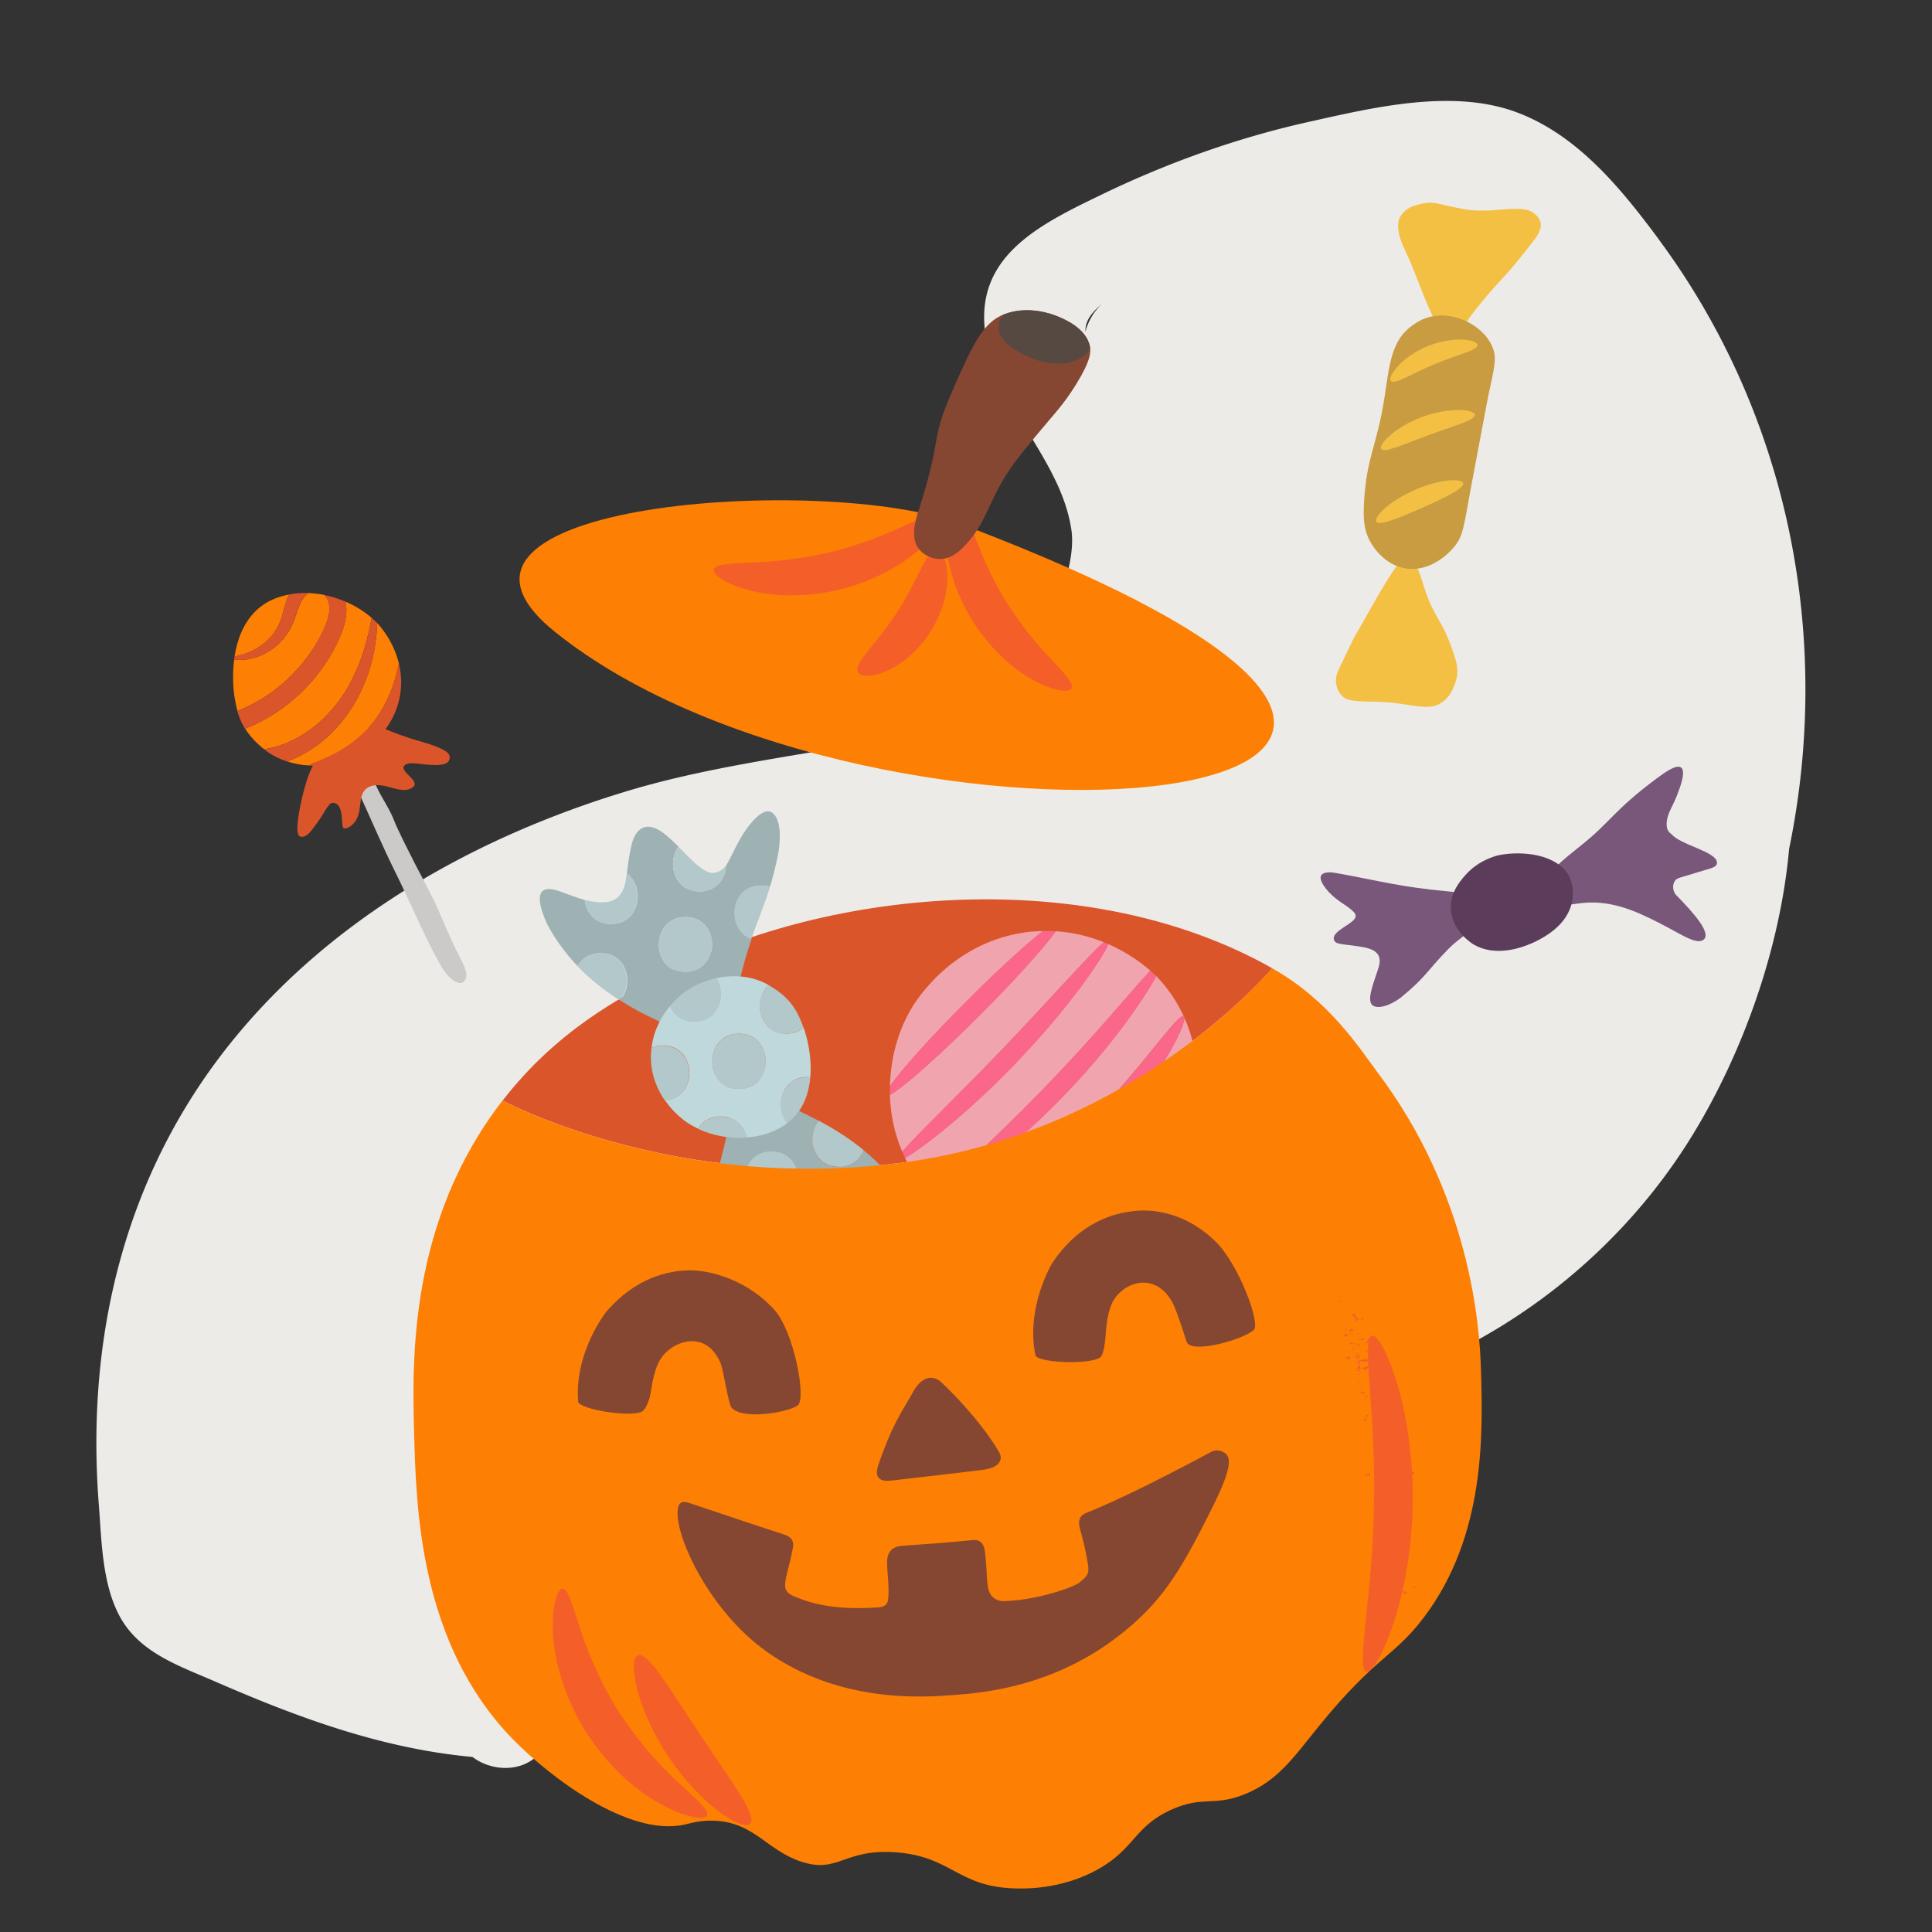 <svg xmlns="http://www.w3.org/2000/svg" viewBox="0 0 200 200"><rect x="0" y="0" width="200" height="200" fill="#333333" stroke="none"/><defs><clipPath id="clippath-4"><path class="cls-1" d="M142.45 110.8c-1.61-2.11-4.75-7.18-10.76-10.57 0 0-13.92 16.73-37.82 20.06-23.89 3.34-41.85-6.36-41.85-6.36-9.73 12.57-9.35 26.97-9.15 34.44.21 7.79.58 21.72 10.14 31.59 3.86 3.98 12.04 10.22 17.86 8.92.63-.14 1.61-.46 3.07-.4 4.15.16 5.43 3.08 9.04 4.25 3.81 1.24 4.38-1.37 9.75-.98 5.74.42 6.36 3.49 12.1 3.73 1.13.05 4.96.16 8.76-1.93 3.95-2.18 3.79-4.49 7.73-6.24 3.24-1.44 4.26-.27 7.5-1.56 3.46-1.38 5.07-3.81 7.67-7.01 5.95-7.33 7.8-7.19 10.91-11.31 6.4-8.47 6.1-18.99 5.91-25.62-.13-4.57-1.11-18.18-10.87-31.01z"/></clipPath><style>.cls-1{fill:none}.cls-2{fill:#78577a}.cls-3{fill:#f0a4ae}.cls-4{fill:#864732}.cls-6{fill:#db552a}.cls-7{fill:#f45f29}.cls-11{fill:#fd7f03}.cls-12{fill:#f4c044}.cls-14{fill:#9eb2b3}.cls-16{fill:#fb678a}.cls-17{fill:#b2c8ca}</style></defs><path d="M171.66 24.7c-3.87-5.21-8.32-10.67-14.56-13.04-6.69-2.54-14.97-.53-21.72.98-7.43 1.66-14.65 4.26-21.5 7.58-6.34 3.07-13.18 6.4-11.83 14.62 1.22 7.39 7.79 12.76 8.86 20.01.95 6.41-7.18 20.79-14.91 19.3-2.56-.49-4.52.81-5.52 2.61-8.59 1.55-17.33 2.66-25.48 5.11-15.77 4.75-30.79 13.18-41.19 26.18-10.94 13.67-14.93 30.41-13.58 47.72.29 3.75.34 8.31 2.24 11.69 2.06 3.66 6.1 5 9.73 6.58 8.64 3.77 17.34 6.98 26.71 7.84 2.53 1.92 6.9 1.59 8-2.39a44.62 44.62 0 0 1 1.63-4.77c3.55-.19 5.15-4.37 3.79-7.27a42.442 42.442 0 0 1 25.11-18.06c16.75-4.3 34.45-.87 51.27-5.05 15.13-3.77 28.48-13.67 36.58-26.97 5.03-8.26 8.97-18.97 9.92-29.5 4.48-21.72.06-44.82-13.55-63.16zm-59.2 9.32c-.04.11-.06.22-.09.33-.05-1.01.45-1.82 1.68-2.88a6.25 6.25 0 0 0-1.6 2.55zm6.18 32.73c.2-.45.37-.91.55-1.37.09.25.19.49.29.73-.28.21-.55.43-.83.63z" style="fill:#edebe8" id="BG_Strong"/><g id="Illustrations"><path class="cls-11" d="M99.45 54.24c-13.97-5.29-58.67-2.23-41.99 11.18 33.26 26.73 121.81 19.07 41.99-11.18z"/><path d="M37.03 79.59c-.41.37-.3 1.06-.23 1.47.07.39.19.67.21.7 1.3 2.81 2.52 5.72 3.9 8.5 1.56 3.14 2.94 6.49 4.56 9.42.33.6 1.02 1.7 1.79 1.99.42.16.59.13.86-.19.47-.56-.23-1.84-.55-2.46-1.18-2.23-1.96-4.54-3.14-6.78-2.3-4.35-3.4-6.67-3.61-7.24-.63-1.69-1.92-3.14-2.31-4.9-.02-.1-.1-.47-.4-.65-.31-.19-.81-.12-1.09.14z" style="fill:#cccac8"/><path class="cls-6" d="M35.19 76.58c-1.84 1.24-2.7 1.87-3.48 4.37-.48 1.52-1.34 5.33-.69 5.62.64.29 1.2-.52 1.95-1.58.56-.79 1.06-1.88 1.44-1.88 1.33-.01.81 2.45 1.17 2.62.29.13.77-.2 1.06-.53 1.13-1.28.08-3.29 1.83-3.84 1.45-.45 3.17 1.05 4.31.1.71-.59-1.29-1.53-.98-2.12.35-.69 2.07-.06 3.59-.15 1.07-.06 1.2-.5 1.15-.93-.06-.5-1.36-1.03-2.68-1.41-4.4-1.25-3.92-1.74-5.6-1.53-1.46.19-2.49.87-3.07 1.26z"/><path class="cls-2" d="M160.03 91.64c.32-1.55 1.55-2.44 3.81-4.26 2.9-2.33 3.27-3.53 7.66-6.8.96-.71 2.04-1.46 2.52-1.13.57.4-.2 2.29-.24 2.4-.52 1.58-1.21 2.25-1.25 3.4-.03.87.44 1.02.52 1.11.87 1.1 4.69 1.8 4.69 2.95 0 .52-.72.58-2.01.99-1.88.61-2.18.52-2.42 1.02-.2.42-.12.99.21 1.34 1.86 1.9 3.7 3.98 2.81 4.63-.68.5-2.07-.43-3.7-1.29-2.26-1.19-4.77-2.5-7.55-2.57-2.29-.06-3.53.75-4.45-.13-.86-.83-.63-1.6-.62-1.66zM147.91 92.06c-3.42-.37-6.84-1.22-9.76-1.71-.59-.1-1.19-.05-1.38.27-.24.42.32 1.15.45 1.32.92 1.2 2.07 1.7 2.6 2.18.18.16.52.41.52.7 0 .83-2.78 1.58-2.19 2.59.17.29.65.32 1.47.42 1.56.2 2.48.31 2.96.9.47.57.14 1.39.04 1.7-.42 1.35-1.29 3.34-.4 3.72.84.37 2.28-.46 2.89-.96 2.65-2.21 2.48-2.55 4.86-4.99 1.12-1.15 2.09-1.41 2.48-2.6.1-.3.47-1.55-.15-2.45-.56-.83-1.54-.77-4.4-1.08z"/><path d="M154.86 88.6c-.64.21-1.96.66-3.1 1.92-.53.59-1.64 1.81-1.57 3.54.09 2.3 2.19 3.61 2.31 3.68 2.56 1.54 5.72.12 6.75-.42 1.26-.66 3.03-1.86 3.47-3.9.31-1.44-.06-2.93-1.2-3.81-2.24-1.74-5.84-1.27-6.67-1z" style="fill:#5b3d5b"/><path class="cls-6" d="M93.88 120.29c23.89-3.34 37.82-20.06 37.82-20.06-19.23-10.86-45.84-8.13-62.21.27-5.3 2.72-11.82 6.16-17.46 13.43 0 0 17.96 9.69 41.85 6.36z"/><path class="cls-7" d="M110.92 71.25c.26-.52-.72-1.52-2.13-3.03-.72-.75-1.52-1.67-2.36-2.71-.82-1.05-1.67-2.24-2.48-3.54-.78-1.32-1.43-2.62-1.98-3.84-.52-1.23-.97-2.36-1.3-3.34-.69-1.96-1.12-3.29-1.7-3.3-.52-.01-1.11 1.39-1.09 3.76 0 1.18.2 2.59.61 4.11.44 1.51 1.1 3.12 2.04 4.68.95 1.55 2.07 2.89 3.2 3.98 1.15 1.07 2.3 1.9 3.35 2.45 2.1 1.12 3.61 1.25 3.84.78zM73.89 58.94c-.15.5 1.1 1.45 3.47 2.11 1.18.34 2.64.54 4.27.58 1.63.01 3.43-.15 5.26-.59 1.83-.45 3.51-1.12 4.95-1.88 1.43-.78 2.63-1.63 3.53-2.47 1.81-1.67 2.49-3.09 2.12-3.46-.4-.42-1.72.21-3.7 1.12-.99.46-2.17.96-3.48 1.47-1.32.48-2.79.96-4.35 1.34-1.57.37-3.09.61-4.49.79-1.4.15-2.68.25-3.77.29-2.18.1-3.64.14-3.8.7zM88.8 69.57c.22.48 1.3.58 2.8-.03 1.49-.6 3.34-2 4.68-4.08 1.34-2.08 1.86-4.34 1.79-5.95-.06-1.62-.6-2.56-1.13-2.56-.57 0-1.05.84-1.65 2.02-.59 1.19-1.35 2.73-2.37 4.33-1.03 1.58-2.12 2.91-2.96 3.94-.83 1.03-1.4 1.82-1.16 2.33z"/><path class="cls-4" d="M103.92 32.54c-2.19.87-3.26 3.2-5.29 7.83-2.43 5.53-.98 4.48-3.52 12.43-.32 1-.91 2.79-.02 3.99.5.68 1.44 1.11 2.32 1.08.98-.04 1.69-.63 2.2-1.12 1.99-1.92 2.51-3.89 3.76-6.24 1.05-1.97 2.1-3.25 4.02-5.57 1.54-1.87 2.62-2.91 4.02-5.17 1.54-2.5 1.53-3.37 1.42-3.92-.4-1.9-2.67-2.83-3.45-3.14-.37-.15-2.94-1.16-5.46-.16z"/><path d="M112.82 35.85c-.4-1.9-2.67-2.83-3.45-3.14-.37-.15-2.94-1.16-5.46-.16 0 0-2.06 2.01 1.87 4.06s6.22.52 6.69.03.34-.79.34-.79z" style="fill:#564942"/><path class="cls-12" d="M144.2 59.14c-1.57 2.39-2.59 4.43-3.92 6.66 0 0-.16.28-1.57 3.23-.26.55-.49 1.04-.4 1.67.12.9.52 1.25.79 1.49.68.57 2.89.37 4.55.51 3.17.27 4.7 1.14 6.16-.47.33-.36.62-.82.93-1.83.29-.95.06-1.79-.25-2.73-1.18-3.56-1.99-3.68-2.93-6.47-.51-1.5-.78-2.99-1.67-3.18-.18-.04-.78-.26-1.69 1.12zM148.73 33.95c-.3-1.1-.86-2.11-1.28-3.18-.84-2.14-1.31-3.38-1.98-4.83 0-.01-1.32-2.41-.43-3.65.26-.37.71-.78 1.35-.99 1.71-.55 2.21-.27 3.5.01 2.3.5 2.46.5 4.24.48 1-.02 3.46-.45 4.41.12.2.12.77.47.94 1.11.15.58-.31 1.36-.56 1.69-1.47 1.9-2.32 2.98-3.58 4.32-1.36 1.44-3.05 3.53-3.56 4.37-.35.58-.2.47-.63.96-.17.19-1.11 1.24-1.75 1.02-.4-.14-.48-.69-.68-1.43z"/><path d="M150.12 32.73c-.39-.06-1.46-.21-2.69.26 0 0-1.09.42-1.99 1.36-1.56 1.65-1.7 4.2-2.14 6.93-.8 5.03-1.84 5.99-2.1 10.8-.08 1.47-.06 2.78.7 4.09.2.35 1.42 2.38 3.72 2.69 2.59.35 4.49-1.76 4.79-2.1 1.13-1.26 1.09-2.21 2.06-7.33 1.04-5.49 1.56-8.23 1.58-8.37.66-3.1.95-4.01.41-5.23-.76-1.69-2.62-2.83-4.35-3.1z" style="fill:#ca9c41"/><path class="cls-12" d="M152.95 35.72c0-.27-.58-.52-1.54-.57-.96-.05-2.3.14-3.66.7-1.36.57-2.44 1.38-3.08 2.1-.64.72-.87 1.3-.69 1.5.41.4 2.18-.79 4.53-1.75 2.33-.99 4.43-1.41 4.44-1.98zM152.68 42.94c-.02-.54-2.54-.85-5.41.21-2.87 1.04-4.61 2.9-4.27 3.32.34.46 2.39-.52 4.96-1.45 2.56-.95 4.76-1.52 4.72-2.09zM151.45 50.02c-.12-.53-2.47-.43-5.05.72-2.59 1.14-4.24 2.82-3.92 3.26.32.46 2.33-.37 4.74-1.43 2.4-1.07 4.37-2.01 4.24-2.55z"/><path class="cls-14" d="M78.77 91.67c.35 0 .65.06.93.16.27-.88.53-1.88.79-3.09.31-1.46.49-3.94-.6-4.64-.96-.61-2.5 1.36-3.32 2.83-.72 1.29-1.02 2.11-1.41 2.65-.06 1.37-.97 2.7-2.74 2.7-2.67 0-3.39-2.99-2.19-4.64-.55-.55-.74-.72-1.09-1.03-2.43-2.14-3.5-.52-3.82 1.09-.16.79-.3 1.56-.43 2.74 1.92 1.39 1.37 5.21-1.63 5.21-1.68 0-2.59-1.2-2.73-2.49-.75-.2-1.52-.5-2.53-.87-2.86-1.04-2.23 1.32-1.53 2.99.34.8 1.32 2.52 2.92 4.3.13.14.27.29.41.43.43-.78 1.22-1.34 2.38-1.34 2.8 0 3.46 3.3 2 4.88 1.11.71 2.38 1.41 3.86 2.09 3.14 1.45 5.21 2.4 6.7 1.48 1.21-.75 1.04-2.11 1.69-5.01.47-2.1.93-3.62 1.38-4.91-2.63-.94-2.3-5.53 1-5.53zm-7.81 8.97c-3.68 0-3.67-5.71 0-5.71s3.67 5.71 0 5.71z"/><path class="cls-17" d="M62.15 98.66c-1.16 0-1.95.57-2.38 1.34 1.1 1.16 2.5 2.35 4.37 3.54 1.46-1.58.8-4.88-2-4.88zM63.24 95.65c3.01 0 3.55-3.82 1.63-5.21-.02.13-.03.24-.05.38-.2 1.86-1.11 2.62-2.52 2.59-.66-.01-1.23-.11-1.79-.26.14 1.3 1.04 2.49 2.73 2.49zM70.96 94.94c-3.67 0-3.68 5.71 0 5.71s3.68-5.71 0-5.71zM72.41 92.29c1.77 0 2.68-1.33 2.74-2.7-.3.41-.64.66-1.28.77-.54.09-1.42-.47-2.6-1.66-.47-.47-.79-.79-1.04-1.05-1.2 1.65-.48 4.64 2.19 4.64zM78.77 91.67c-3.3 0-3.63 4.59-1 5.53.67-1.92 1.31-3.33 1.93-5.37-.28-.09-.59-.16-.93-.16zM71.87 105.77c2.59 0 3.35-2.84 2.28-4.51-1.19.26-2.33.75-3.26 1.43-.14.1-.81.6-1.52 1.46.38.92 1.21 1.63 2.5 1.63zM68.6 108.24c-.44 0-.82.09-1.16.23-.04.37-.07.75-.06 1.15.05 1.8.71 3.24 1.45 4.31 3.42-.25 3.36-5.68-.24-5.68zM76.5 107.02c-3.67 0-3.68 5.71 0 5.71s3.68-5.71 0-5.71z"/><path class="cls-14" d="M94.79 125.86c-.33-.81-1.28-2.54-2.85-4.34-.69-.8-1.53-1.62-2.54-2.45-.36.97-1.21 1.74-2.55 1.74-2.74 0-3.43-3.17-2.09-4.78-.44-.23-.89-.47-1.37-.7-3.12-1.5-5.17-2.48-6.67-1.59-1.22.73-1.07 2.09-1.77 4.99-1.57 6.55-2.96 7.42-4.3 13.3-.33 1.46-.55 3.93.53 4.64.95.63 2.52-1.32 3.37-2.78 1.32-2.27 1.28-3.14 2.74-3.37.55-.08 1.42.49 2.57 1.7 1.46 1.52 1.6 1.65 2.11 2.11 2.39 2.18 3.49.57 3.84-1.03.19-.87.35-1.69.53-3.11.23-1.86 1.15-2.6 2.56-2.55 1.55.05 2.54.52 4.31 1.2 2.85 1.09 2.25-1.28 1.58-2.97z"/><path class="cls-17" d="M86.85 120.8c1.34 0 2.19-.77 2.55-1.74-1.24-1.02-2.75-2.04-4.64-3.05-1.35 1.61-.65 4.78 2.09 4.78zM79.86 119.19c-3.67 0-3.68 5.71 0 5.71s3.68-5.71 0-5.71zM81.4 107c.75 0 1.34-.25 1.78-.62-.02-.05-.03-.1-.05-.14-.58-1.53-1.25-2.95-3.57-4.26-1.65 1.51-1.05 5.02 1.84 5.02z"/><path d="M83.58 111.51c.11 0 .2.02.3.03.18-2.06-.3-4.08-.69-5.16-.44.38-1.03.62-1.78.62-2.89 0-3.49-3.52-1.84-5.02l-.13-.08c-1.64-.89-3.53-1.02-5.29-.64 1.07 1.67.31 4.51-2.28 4.51-1.29 0-2.12-.71-2.5-1.63-.82.98-1.7 2.44-1.92 4.32.33-.14.72-.23 1.16-.23 3.59 0 3.66 5.43.24 5.68a9.116 9.116 0 0 0 2.08 2.15c.42.3.88.56 1.35.78.44-.73 1.21-1.26 2.32-1.26 1.54 0 2.43 1.01 2.68 2.17 1.58-.11 3.07-.61 4.22-1.49-1.33-1.62-.63-4.77 2.1-4.77zm-7.08 1.21c-3.68 0-3.67-5.71 0-5.71s3.67 5.71 0 5.71z" style="fill:#bfd8dc"/><path class="cls-17" d="M82.65 115.11c.77-1.07 1.12-2.33 1.23-3.57-.1 0-.19-.03-.3-.03-2.73 0-3.43 3.15-2.1 4.77.44-.34.84-.72 1.16-1.17zM74.59 115.6c-1.11 0-1.89.53-2.32 1.26 1.54.72 3.32 1.03 5 .91-.25-1.16-1.13-2.17-2.68-2.17z"/><path class="cls-3" d="M114.29 97.55c-1.43-.58-3.11-1.03-5-1.15-1.19 1.68-4.17 5-7.83 8.66-4.26 4.27-8.05 7.61-9.34 8.28.06 2.07.5 4.08 1.28 5.88 1.52-1.77 5.68-5.71 10.31-10.56 5.11-5.31 9.16-9.99 10.57-11.12zM107.94 96.38c-.68.02-1.38.06-2.11.18-7.43 1.2-11.03 7.06-11.5 7.87-1.43 2.42-2.14 5.23-2.2 8.02 1.13-1.64 4.17-5.04 7.92-8.79 3.17-3.18 6.08-5.84 7.9-7.27zM122.6 105.34c.09.79-1.85 4.92-5.51 9.04-3.93 4.48-8.12 6.98-8.42 6.54-.35-.46 3.16-3.57 6.92-7.87 3.79-4.27 6.45-8.13 6.95-7.85-.72-1.56-1.69-2.98-2.85-4.16-1.24 2.31-4.52 7.11-9.22 12.01-6.35 6.69-12.66 10.78-12.96 10.35-.35-.46 5.29-5.19 11.51-11.73 4.66-4.86 8.31-9.35 10.07-11.18-.77-.68-2.27-1.84-4.36-2.76-.62 1.53-4.26 6.8-9.58 12.32-4.85 5.06-9.54 8.72-11.46 9.82 1.08 2.17 2.7 3.96 4.84 5.03 5.95 2.98 13.88.17 16.89-1.36 2.84-1.44 5.44-2.99 7.46-7.63 1.51-3.49 1.18-7.33-.29-10.59z"/><path class="cls-16" d="M109.29 96.4c-.44-.03-.88-.03-1.34-.02-1.81 1.43-4.73 4.1-7.9 7.27-3.75 3.76-6.79 7.15-7.92 8.79 0 .3-.01.6 0 .9 1.29-.67 5.08-4.01 9.34-8.28 3.66-3.66 6.63-6.98 7.83-8.66zM105.16 110.06c5.32-5.52 8.96-10.78 9.58-12.32-.15-.06-.3-.12-.45-.19-1.42 1.13-5.46 5.81-10.57 11.12-4.63 4.84-8.79 8.78-10.31 10.56.1.22.19.44.3.65 1.92-1.11 6.61-4.76 11.46-9.82zM97.52 123.42c.3.43 6.6-3.67 12.96-10.35 4.69-4.9 7.98-9.7 9.22-12.01-.01-.01-.02-.03-.04-.04-.08-.08-.27-.27-.56-.52-1.76 1.84-5.42 6.33-10.07 11.18-6.22 6.55-11.86 11.27-11.51 11.73z"/><path d="M122.54 105.21s.04.08.05.12c0-.06-.02-.1-.05-.12z" style="fill:#fff"/><path class="cls-16" d="M115.59 113.05c-3.77 4.3-7.27 7.41-6.92 7.87.3.43 4.49-2.07 8.42-6.54 3.65-4.12 5.6-8.24 5.51-9.04-.02-.04-.04-.08-.05-.12-.5-.29-3.15 3.57-6.95 7.85z"/><path class="cls-1" d="M25.38 75.43c-.73.3-1.34.56-1.64.92-.21.23-.33.55-.31.73.02.16.07.27.31.42.51.29 1.56.29 2.45.24.39-.03.78-.09 1.16-.15-.01 0-.02-.01-.03-.02-.91-.74-1.51-1.44-1.94-2.12zM31.98 61.31s-.06.05-.09.08c.56.02 1.13.08 1.69.2-.08-.09-.16-.18-.25-.24-.45-.33-.89-.33-1.35-.03z"/><path class="cls-11" d="M33.5 65.2c.37-.8.62-1.58.6-2.26 0-.36-.07-.64-.21-.91-.08-.16-.19-.31-.3-.44-.56-.11-1.13-.18-1.69-.2-.41.32-.72.81-.94 1.38-.25.61-.43 1.29-.73 1.94-.3.66-.69 1.22-1.12 1.67-.87.9-1.83 1.42-2.64 1.67-1.05.32-1.81.3-2.23.21-.21 1.64-.09 3.17.06 4.05.08.43.16.86.28 1.29.3-.12.58-.23.83-.36 3.76-1.71 6.59-4.81 8.09-8.04z"/><path class="cls-11" d="M28.26 65.65c.32-.41.59-.88.79-1.42.2-.55.33-1.2.57-1.94.08-.24.18-.49.31-.75-1.29.24-2.47.76-3.38 1.63-1.36 1.29-2.01 3.08-2.27 4.79.4-.08 1.06-.22 1.89-.62.68-.33 1.44-.87 2.09-1.68zM35.18 65.95c-1.58 3.68-4.7 7.17-8.94 9.11-.3.14-.58.26-.86.37.43.69 1.04 1.39 1.94 2.12.01 0 .02.01.03.02.51-.09 1-.2 1.48-.35 3.36-1.08 5.72-3.61 7.1-5.94 1.4-2.38 1.96-4.62 2.31-6.15.1-.45.17-.83.24-1.16-.8-.7-1.72-1.27-2.72-1.69.04.2.08.4.09.59.06 1.12-.27 2.16-.67 3.08z"/><path class="cls-11" d="M38.38 75.09c1.39-1.63 2.15-3.49 2.54-4.89.17-.59.28-1.09.38-1.49-.55-2.31-1.92-3.86-2.26-4.22 0 .23-.01.47-.03.74-.12 1.62-.48 4.03-1.84 6.72-.68 1.34-1.63 2.72-2.9 3.97-1.2 1.18-2.73 2.22-4.53 2.91.72.23 1.47.37 2.22.41.36-.21 1.07-.47 1.99-.89 1.32-.6 3.04-1.64 4.43-3.27z"/><path class="cls-6" d="M26.46 68.05c.81-.25 1.77-.77 2.64-1.67.43-.45.82-1.01 1.12-1.67.29-.65.48-1.33.73-1.94.22-.57.53-1.06.94-1.38-.67-.02-1.33.03-1.96.15-.12.26-.23.51-.31.75-.24.74-.37 1.39-.57 1.94-.2.54-.47 1.01-.79 1.42-.64.81-1.41 1.35-2.09 1.68-.83.4-1.5.54-1.89.62-.02.1-.03.21-.04.31.41.08 1.18.11 2.23-.21zM37.17 71.96c1.36-2.69 1.72-5.1 1.84-6.72.02-.27.03-.51.03-.74l-.04-.04c-.16-.17-.34-.33-.52-.49-.07.33-.15.72-.24 1.16-.35 1.53-.91 3.78-2.31 6.15-1.38 2.33-3.73 4.87-7.1 5.94-.48.15-.97.27-1.48.35.72.58 1.53.98 2.38 1.26 1.79-.68 3.33-1.73 4.53-2.91a15.06 15.06 0 0 0 2.9-3.97zM26.24 75.06c4.25-1.94 7.36-5.44 8.94-9.11.4-.93.73-1.96.67-3.08 0-.19-.05-.39-.09-.59-.7-.3-1.43-.53-2.18-.68.12.13.23.27.3.44.14.27.2.56.21.91.02.69-.23 1.47-.6 2.26-1.5 3.24-4.33 6.33-8.09 8.04-.25.13-.53.24-.83.36.17.61.41 1.21.8 1.83.27-.11.56-.23.86-.37zM36.41 78.4c.4-.19 4.32-2.11 5.02-6.53.18-1.16.09-2.22-.13-3.16-.1.4-.22.9-.38 1.49-.39 1.4-1.15 3.26-2.54 4.89-1.39 1.63-3.11 2.67-4.43 3.27-.91.42-1.63.68-1.99.89 1.56.08 3.13-.22 4.45-.84z"/></g><g id="Outline"><path class="cls-11" d="M142.45 110.8c-1.61-2.11-4.75-7.18-10.76-10.57 0 0-13.92 16.73-37.82 20.06-23.89 3.34-41.85-6.36-41.85-6.36-9.73 12.57-9.35 26.97-9.15 34.44.21 7.79.58 21.72 10.14 31.59 3.86 3.98 12.04 10.22 17.86 8.92.63-.14 1.61-.46 3.07-.4 4.15.16 5.43 3.08 9.04 4.25 3.81 1.24 4.38-1.37 9.75-.98 5.74.42 6.36 3.49 12.1 3.73 1.13.05 4.96.16 8.76-1.93 3.95-2.18 3.79-4.49 7.73-6.24 3.24-1.44 4.26-.27 7.5-1.56 3.46-1.38 5.07-3.81 7.67-7.01 5.95-7.33 7.8-7.19 10.91-11.31 6.4-8.47 6.1-18.99 5.91-25.62-.13-4.57-1.11-18.18-10.87-31.01z"/><g style="clip-path:url(#clippath-4)"><path class="cls-7" d="M138.8 134.67c0-.08-.33.07-.39.09.12.09.48-.13.39-.09zM140.02 135.6l-.15.03.41.06-.26-.09zM140.39 136.78c.56-.3-.22-.4-.08-.68l.12-.08-.51.06c.16.22.57.46.46.69zM139.29 137.78c.22-.1.24.07.03-.16-.02.02-.03.03-.05.04.01.02.02.06.02.12z"/><path class="cls-7" d="M139.27 137.66c-.05-.12-.17.14 0 0zM139.57 138.18l-.26-.1c-.13.07-.12.22-.23.2.16.13.29.06.49-.1zM140.05 138.21l-.11-.06c-.05.03-.07.06.11.06zM139.7 138.03l.24.12c.09-.05.28-.11-.09-.06.18-.03 0-.02-.15-.06zM139.76 137.9c.1-.13.15-.27.4-.16-.18-.29-.58-.12-.4.16zM141.02 136.65l.14-.18-.23-.05c.11.02-.09.29.1.23zM139.52 139.27c.13-.02.33-.14.49-.19l-.18-.08c-.07.08-.12.22-.31.28z"/><path class="cls-7" d="m140.01 139.08.26.13c-.01-.17-.13-.17-.26-.13zM140.72 138.06l-.54-.17c.19.07.38.15.57.23l-.02-.06zM139.67 139.96l-.32-.03.49.07-.17-.04zM139.83 140.4c-.26-.02-.4.2-.57.15.07.11.3.17.51.23-.13-.08-.12-.19.05-.38zM140.09 140.88c-.07-.04-.19-.07-.31-.1.07.04.16.08.31.1zM140.28 139.53c-.07.03-.27.11-.33.23l.34-.16s0-.05-.01-.07zM140.31 139.59h-.01c0 .08.02.14.02.16v-.16zM140.28 139.51v.02s.05-.02 0-.02zM140.52 138.63c.23.05.5.23.75-.07-.27-.01-.41.16-.75.07zM140.71 139.31l.03-.22c-.09.03-.22.1-.34.07l.3.15zM140.85 139.38l-.14-.07-.01.08.15-.01zM140.36 140.47c.18.05.21.14.25.24a.66.66 0 0 0 .04-.36c-.12 0-.33 0-.29.12zM140.38 140.04h.03s.04-.02-.03 0zM140.83 141.74l.06-.03h-.06v.03z"/><path class="cls-7" d="M140.72 140.32c.05-.1-.05-.13-.17-.15.05.06.09.12.1.19.05 0 .09-.01.06-.03zM140.32 141.13c.07-.06.12-.12.17-.19-.11.07-.27.19-.17.19zM140.31 140.1h-.02c-.07.04-.03.03.02 0zM140.31 140.1c.06.03.16.04.25.06a.418.418 0 0 0-.15-.11c-.02.02-.06.04-.09.05zM143.23 141.62c-.34.05-.7-.12-.38-.39-.29-.15-1.38.2-1.97.49.15-.02.28-.05.52.11.17-.1.34-.52.68-.41.23.23-.08.24-.23.4.4-.19.68.22 1.28.05l-.26-.2c.1-.02.27.03.34-.05zM140.85 141.34l-.06-.07c-.04.1-.16.2-.4.37.19.1.32.1.44.09l-.03-.4.06.02z"/><path class="cls-7" d="M140.71 140.91c.38-.01.58.15.95-.05-.07-.23-.34-.1-.53-.21.17.36-.23-.07-.38.25-.08-.06-.11-.12-.14-.18-.03.08-.07.15-.13.23 0 0 .01 0 .02-.01.04-.03.07-.04.05-.01.05 0 .1-.01.14-.01-.05.13-.09.04-.14.01h-.06l.28.34c.03-.09 0-.19-.07-.36zM142.1 138.57s-.06.03-.08.03c.05.01.08.02.08-.03zM141.92 138.78c-.06-.02-.21 0-.19-.1.09-.11.17-.04.29-.08-.11-.03-.31-.13-.44.09h.06c-.09.2-.49.51-.55.49.32-.12.54-.22.83-.4zM141.44 139.84l.25.28.28-.23-.19.05c.04-.2-.19-.11-.34-.1zM140.65 141.81l-.4.04.59.07-.19-.11zM140.78 142.21l-.34.05.22.07.12-.12zM145.36 166.53l.08.11a.242.242 0 0 0-.08-.11zM145.49 165.81l-.17-.04c.09.05.15.07.17.04zM141.86 152.49c-.32.15-.81.32-.43.29l.38-.05c-.07-.1-.03-.17.05-.24zM144.04 159.73s.08-.02.12-.04a7.58 7.58 0 0 1-.36-.12c.07.05.15.1.24.15zM145.59 159.91l-.25.18c.09-.04.17-.1.25-.18zM145.11 170.51l.35.19c.03-.18-.17-.14-.35-.19zM141.53 146.45c-.13.14-.19.24-.2.32.2-.17.51-.32.2-.32zM141.44 165.68c.06.07.13.1.22.11a.253.253 0 0 0-.22-.11zM141.37 147.11s.05-.05.08-.07c-.07-.08-.13-.16-.12-.27-.15.12-.24.25.04.34zM141.39 184.34s-.03.01-.05.02c.05.02.05 0 .05-.02zM136.56 187.17s0-.11.02-.17c-.03.02-.05.07-.02.17zM140.89 143.9c-.04-.08-.04 0 0 0zM142.29 143.24s.1.02.19 0h-.19zM143.8 147.79c.07-.03.06-.03 0 0zM141.04 143.74s-.07.08-.09.13c.03-.02.06-.06.09-.13zM140.87 143.79s.02-.06.02-.08c-.06 0-.1.01-.02.08z"/><path class="cls-7" d="M140.93 144.02s0-.1.01-.15c-.02.02-.04.03-.06.03 0 .02.02.06.04.12zM142.41 176.72s-.02 0-.04.01c.13.13.12.08.04-.01zM145.82 154.81s-.01 0-.02-.01h-.01l.03.01zM146.1 155.15c-.47-.14-.41-.22-.31-.33l-1.09.12 1.4.22zM145.44 164.7c.08.08.33.25.08.27-.47-.14-.23-.17-.08-.27zm-.57-5.45c.14.06.06.13-.1.21-.03-.07-.01-.14.1-.21zm-3.51-14.43h.02c-.14.17-.09.11-.02 0zm.15-.33c-.06-.02-.12-.01-.18 0 .11 0 .12.07.1.15.11-.04.18-.09.07-.16zm-2.08 32.5.12-.03c.08.16-.01.1-.12.03zM145.41 159.89c-.07.02-.15.02-.23.02.07.03.15.04.23-.02zM145.04 170.48c.02.01.05.02.07.02l-.07-.03zM145.55 148.91c-.06.07-.13.11-.21.14.1 0 .19-.04.21-.14zM140.55 143.03l.14.17c-.04-.09.05-.14.11-.19-.1.02-.23.08-.25.02zM142.8 140.89c-.06-.02-.02-.06-.07-.08l-.19.05c.04.12.21.17.26.03zM141.9 142.62c.35-.08.21-.18.12-.3v.02c-.49.05-.31.16-.12.28zM142 142.29s-.04-.08-.03-.12c-.2.02-.03.06.03.12zM141.22 144.14c.08-.08-.45.03-.32-.03-.45 0 .6.34.32.03zM143.02 142.31l-.42.12.36.02.06-.14zM142.89 143.44l.08-.24c-.07.01-.12 0-.16-.04 0 .14-.05.3.07.27z"/><path class="cls-7" d="M142.82 143.17c0-.07-.02-.14-.1-.16.01.04.04.12.1.16zM143.2 142.59l-.08.08v.16l.08-.24zM143.13 145.82l.15.23c.15 0 .24-.07.16-.15-.11-.05-.18-.13-.32-.07zM144.22 144.94c-.08.08-.18.09-.31.15l.54-.06-.22-.09zM144.44 145.64c.15 0 .47.31.4 0-.15 0-.31-.24-.4 0zM144.1 149.39l-.01-.06-.89.07.9-.01zM146.38 152.57c.21-.3-.55-.05-.29-.33-.21-.06-.21.23-.39.16.22.17.1.27.68.17zM145.7 152.4s-.08-.06-.14-.09c.06.05.1.07.14.09zM135.91 187.68l-.23.12.32-.02-.09-.1zM136.43 188.21l-.55-.13.45.26s-.03-.14.1-.13zM146.64 164.29l-.13-.03c-.15.01-.17.06-.2.15l.33-.12zM145.88 166.84l.01-.04-.51.01.5.03zM146.18 169.1c.04-.08-.06-.21-.02-.29.06.21-.61.21.02.29z"/><path class="cls-6" d="M168.12 97.61c-.51.19-.58 1.49-.1 3.44.48 1.94 1.56 4.51 3.25 7.05s3.65 4.52 5.26 5.71c1.61 1.2 2.85 1.63 3.22 1.23.75-.85-2.08-4.52-5.15-9.16-3.11-4.61-5.4-8.64-6.47-8.28z"/><path class="cls-6" d="M160.31 90.71c-.51-.01-1.11 1.68-.99 4.52.05 1.41.35 3.08.89 4.88.58 1.78 1.42 3.69 2.58 5.53 1.18 1.83 2.55 3.39 3.93 4.67 1.4 1.25 2.79 2.22 4.05 2.87 2.52 1.31 4.31 1.48 4.51 1.01.24-.53-1.04-1.6-2.89-3.32-.93-.85-1.97-1.92-3.05-3.14a41.623 41.623 0 0 1-3.18-4.23c-1-1.59-1.82-3.18-2.5-4.67-.65-1.5-1.18-2.89-1.56-4.09-.79-2.4-1.21-4.02-1.8-4.02z"/></g><path class="cls-4" d="M59.85 145.05c-.39-5.09 2.89-9.23 2.89-9.23 3.86-4.53 8.23-4.31 8.95-4.31.57 0 4.91.25 8.41 4.01 2.1 2.25 3.42 9.37 2.46 9.99-1.2.77-5.89 1.5-6.87.15-.09-.13-.3-.93-.47-1.76-.57-2.85-.55-2.75-.98-3.47-1.56-2.64-4.7-1.59-5.87.27-.81 1.29-.93 3.32-1.11 3.94-.19.68-.51 1.34-.83 1.5-1.23.6-6.53-.24-6.6-1.08zM107.18 140.27c-1.01-5 1.75-9.52 1.75-9.52 3.29-4.96 7.65-5.27 8.36-5.37.57-.07 4.65-.63 8.52 3.12 2.43 2.35 4.71 8.54 3.98 9.18-1.07.95-5.88 2.36-6.85 1.41-.11-.11-.36-1.04-.64-1.84-.69-1.99-.88-2.45-1.39-3.12-1.87-2.43-4.86-1.21-5.79.77-.65 1.38-.64 3.46-.74 4.1-.11.7-.23 1.35-.52 1.54-1.14.75-6.51.55-6.68-.27zM94.6 143.97c-1.26 2.21-2.22 3.43-3.68 7.7-.47 1.37.25 1.73 1.35 1.6 3.18-.37 8.27-.95 9.57-1.13 1.41-.19 2.12-.9 1.57-1.85-.83-1.43-2.8-4.19-5.92-7.16-.98-.94-2.12-.51-2.89.83zM70.15 156.43c-.22 2.66 3.27 10.33 9.22 14.55 7.55 5.35 16.12 4.73 19.35 4.49 3.1-.23 10.36-.86 17.18-6.2 4.23-3.31 6.13-6.34 9.15-12.31 1.84-3.62 2.62-5.69 1.89-6.43-.38-.38-1.08-.5-1.51-.26-3.26 1.76-9.42 4.96-12.93 6.32-1.23.47-.71 1.57-.52 2.33.16.65.39 1.48.61 2.82.15.92.2 1.28-.84 2.08-.7.54-4.53 1.85-7.84 1.93-.6.02-1.13-.31-1.37-.7-.5-.84-.28-2.01-.58-4.41-.05-.42-.21-1.32-1.28-1.21-2.59.26-4.31.38-7.27.59-1.03.07-1.35.57-1.5 1.06-.26.82.23 2.99.02 4.53-.07.53-.41.75-1.08.79-1.68.11-5.19.26-8.2-.97-.47-.19-1.11-.39-1.3-.89-.29-.75.33-2.12.72-4.26.11-.6.05-1.13-.96-1.45-1.75-.55-5.55-1.84-9.72-3.23-.89-.3-1.18 0-1.25.81z"/><path class="cls-7" d="M66.04 171.35c-.51.19-.58 1.49-.1 3.44.48 1.94 1.56 4.51 3.25 7.05s3.65 4.52 5.26 5.71c1.61 1.2 2.85 1.63 3.22 1.23.75-.85-2.08-4.52-5.15-9.16-3.11-4.61-5.4-8.64-6.47-8.28z"/><path class="cls-7" d="M58.23 164.45c-.51-.01-1.11 1.68-.99 4.52.05 1.41.35 3.08.89 4.88.58 1.78 1.42 3.69 2.58 5.53 1.18 1.83 2.55 3.39 3.93 4.67 1.4 1.25 2.79 2.22 4.05 2.87 2.52 1.31 4.31 1.48 4.51 1.01.24-.53-1.04-1.6-2.89-3.32-.93-.85-1.97-1.92-3.05-3.14a41.623 41.623 0 0 1-3.18-4.23c-1-1.59-1.82-3.18-2.5-4.67-.65-1.5-1.18-2.89-1.56-4.09-.79-2.4-1.21-4.02-1.8-4.02zM142.02 138.27c-1.11.33.42 7.98.21 17.4-.11 9.42-1.89 17.01-.79 17.38.5.16 1.63-1.57 2.71-4.68 1.07-3.1 2-7.6 2.09-12.63.08-5.03-.69-9.56-1.66-12.69-.97-3.14-2.04-4.92-2.55-4.77z"/></g></svg>